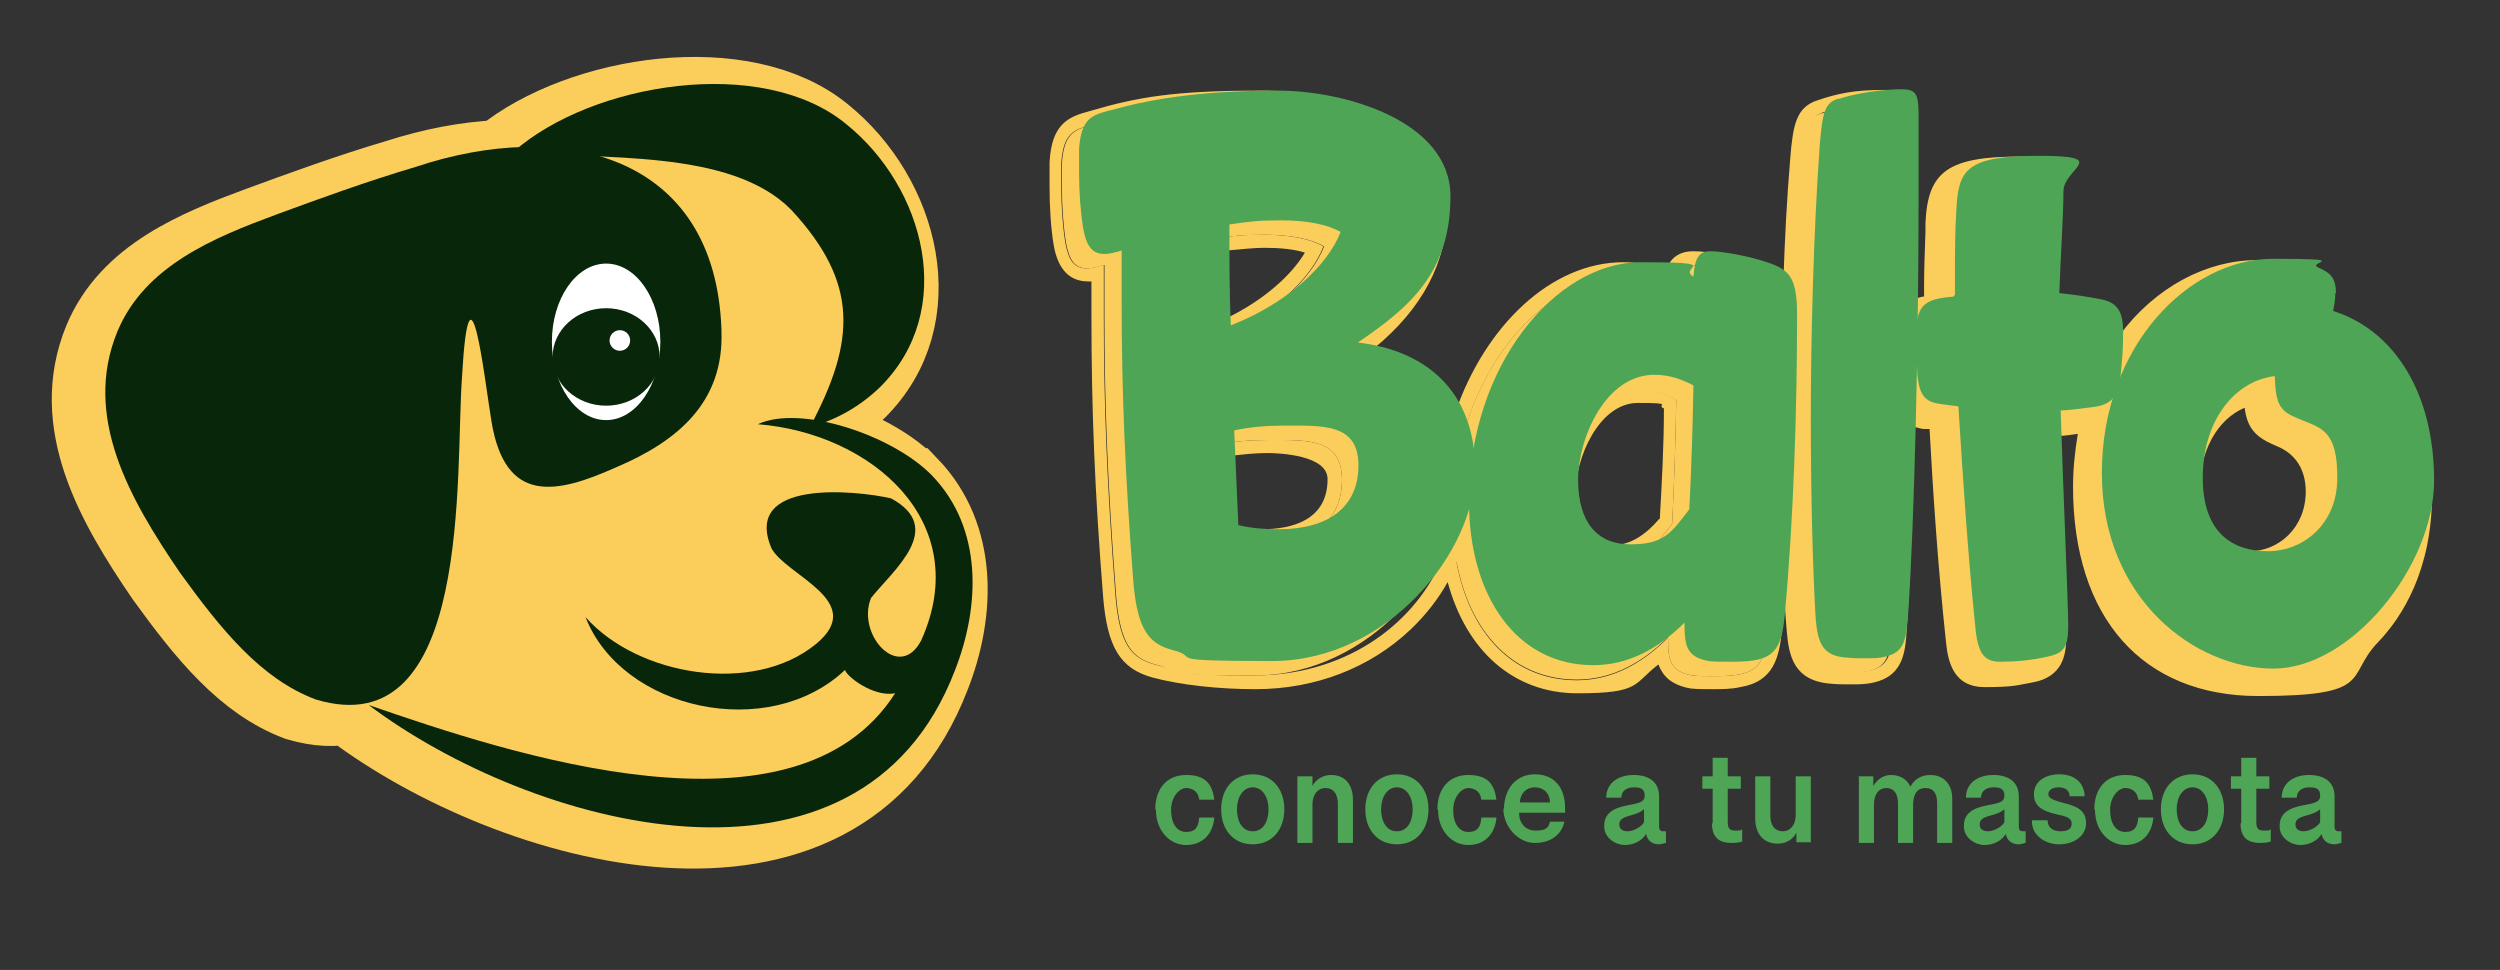 <?xml version="1.0" encoding="UTF-8"?>
<svg id="Layer_1" xmlns="http://www.w3.org/2000/svg" version="1.1" viewBox="0 0 364.2 141.3">
  <rect x="0" y="0" width="364.2" height="141.3" fill="#333333" stroke="none"/>
  <!-- Generator: Adobe Illustrator 29.5.1, SVG Export Plug-In . SVG Version: 2.1.0 Build 141)  -->
  <defs>
    <style>
      .st0 {
        fill: #08260a;
      }

      .st1 {
        fill: #fbcd5b;
      }

      .st2 {
        fill: #fff;
      }

      .st3 {
        stroke: #fbcd5b;
        stroke-miterlimit: 10;
        stroke-width: 10px;
      }

      .st3, .st4 {
        fill: #4ea556;
      }
    </style>
  </defs>
  <path class="st3" d="M132.9,70.3c-3.4-3.6-9.7-6.6-15.5-7.8,2.9-1.1,5.6-2.8,7.9-5.1,11.3-11.1,6.5-29.1-4.9-38.3-11.9-9.8-35.9-6.2-47.7,3.4-4.8.2-9.9,1.2-14.9,2.8-7.4,2.2-14.2,4.7-20.2,6.9-9.2,3.4-19.3,7.5-23.3,17.1-5.1,12.4,1.8,24.4,9.1,35.1,6,8.3,11.8,15.5,19.8,18.5,3.1.9,5.7,1,8,.4.8.4,1.8.9,2.9,1.5-1.1-.4-2.2-.7-3.2-1.1,23.5,17.7,71.5,31.2,85.4-5,3.7-9.4,4.1-20.7-3.3-28.4Z"/>
  <path class="st1" d="M90.6,17.4l-44.7,13.3,5.6,70.2s55.8,31.1,73.1,9.8c17.3-21.3,22.4-47.2-14.1-49.6,0,0,6.7,4.2,14.7-4.4,8-8.7-9.3-45.3-34.6-39.3Z"/>
  <path class="st0" d="M74.8,22.1c11.5-10.1,36.3-14.1,48.5-4,11.4,9.2,16.2,27.1,4.9,38.3-2.9,2.8-6.4,4.8-10.2,5.8,6.7-12.6,7.1-21-2.7-31.6-8.9-9.1-28.1-7.2-40.4-8.5h0Z"/>
  <path class="st0" d="M105.1,48c-.9-25.6-23.2-30.8-44.5-23.7-7.4,2.2-14.2,4.7-20.2,6.9-9.2,3.4-19.3,7.5-23.3,17.1-5.1,12.4,1.8,24.4,9.1,35.1,6,8.3,11.8,15.5,19.8,18.5,22.9,6.9,20.3-33.2,21.3-46.9,1.1-19.6,3.3.4,4.3,6.4,2,12.1,9.4,10.6,18.1,6.7,9-3.8,15.8-9.5,15.4-19.9v-.2Z"/>
  <path class="st0" d="M135.8,69.3c-5.7-5.9-19.2-10.4-25.4-7.5,16.5,1.3,31.6,14.2,23.8,31.5-3.2,6.1-9.5-.9-7.3-6.2,3.3-4.1,10.9-10.2,2.9-14.5-5.3-1.2-21.7-2.8-17.4,7.3,2.2,4,14,7.7,6.5,13.9-9.1,7.5-26,4.7-33.6-3.9,5.3,13.6,26.7,18.2,37.8,7.7.2.9,4.1,4,7.3,3.4-14.5,22.7-56.2,8.8-76.7,1.7,23.5,17.7,71.5,31.2,85.4-5,3.7-9.4,4.1-20.7-3.3-28.4Z"/>
  <ellipse class="st2" cx="88.3" cy="49.8" rx="7.9" ry="11.4"/>
  <ellipse class="st0" cx="88.3" cy="52" rx="7.8" ry="7.1"/>
  <circle class="st2" cx="90.3" cy="49.6" r="1.5"/>
  <path class="st1" d="M159.2,18.2c6.9-2,14.8-2.9,24.5-2.9s25.1,4.4,25.1,15.4-5.8,16.1-13.5,21.3c9.7,1.1,17.1,6.9,17.1,18.6s-12.6,27.8-29.6,27.8-10-.5-14.5-1.6c-3.2-.9-5.1-2.6-5.7-10-1.2-15.6-1.7-27.6-1.7-40.8v-7.4c-1,.3-1.8.5-2.5.5-1.7,0-2.6-1-3.1-3.7-.4-2.5-.6-5.4-.6-8.2s0-2.3,0-3.4c.3-4.4,1.8-4.9,4.4-5.6ZM176.9,49.5c8.2-3.2,14.1-8.7,16-13.6-1.9-1.1-4.9-1.7-8.6-1.7s-4.8.2-7.6.6c0,5.1,0,9.9.2,14.7ZM184.7,64.1c-2.5,0-5,.2-7.3.7l.6,13.8c2.1.5,4.1.6,5.9.6,7.2,0,11.6-3.2,11.6-9.3s-5.1-5.8-10.8-5.8Z"/>
  <path class="st1" d="M243,92.8c-3.9,3.9-8.3,6.2-13.3,6.2-11.2,0-18.1-10.1-18.1-23.9,0-19.5,12.5-34.8,25-34.8s5.3.7,7.7,2.1c.2-2.9.9-3.7,2.5-3.7s5.7.7,8.5,1.7c2.9,1,4.1,2.1,4.1,7.5,0,13.6-.5,29.8-1.8,43.8-.4,4.5-1.4,6.1-4.5,6.6-1.1.2-2.4.2-3.7.2s-2.1,0-2.9-.1c-3.2-.6-3.5-2.2-3.5-5.5ZM244.3,58.3c-1.7-.9-3.5-1.6-5.8-1.6-7.1,0-11.1,9.2-11.1,15.3s2.7,9.4,7.6,9.4,5.9-1.6,8.6-5.1c.3-5.9.5-12.1.6-18.1Z"/>
  <path class="st1" d="M265.5,16.5c2.7-.9,6.7-1.4,9.1-1.4s2.5.9,2.5,4.5,0,7.2,0,11.2c0,21.2-.6,46.9-1.5,60.4-.3,4.1-.4,6.2-4.1,6.7-.7.1-1.4.1-2.1.1s-1.8,0-2.7-.1c-3.6-.2-4.3-2.1-4.6-5.8-.4-6.8-.7-17.4-.7-29.1s.4-27.3,1.3-39.7c.4-5.2.9-6.2,2.6-6.8Z"/>
  <path class="st1" d="M184.7,64.1c-2.5,0-5,.2-7.3.7l.6,13.8c2.1.5,4.1.6,5.9.6,7.2,0,11.6-3.2,11.6-9.3s-5.1-5.8-10.8-5.8ZM183.9,77.1c-1.4,0-2.7,0-4-.3l-.5-10.4c1.7-.2,3.4-.4,5.2-.4s8.8.3,8.8,3.8c0,6-5.2,7.3-9.6,7.3Z"/>
  <path class="st1" d="M192.8,35.9c-1.9-1.1-4.9-1.7-8.6-1.7s-4.8.2-7.6.6c0,5.1,0,9.9.2,14.7,8.2-3.2,14.1-8.7,16-13.6ZM178.8,46.4c0-3.2-.1-6.5-.1-9.9,2.2-.2,4-.4,5.5-.4,2.3,0,4.3.2,5.9.7-1.9,3.2-5.8,6.8-11.3,9.5Z"/>
  <path class="st1" d="M227.4,72c0,5.8,2.7,9.4,7.6,9.4s5.9-1.6,8.6-5.1c.3-5.9.5-12.1.6-18.1-1.7-.9-3.5-1.6-5.8-1.6-7.1,0-11.1,9.2-11.1,15.3ZM241.7,75.6c-2.1,2.5-4.4,3.8-6.6,3.8-4.9,0-5.6-4.7-5.6-7.4,0-5.4,3.5-13.3,9.1-13.3s2.5.3,3.8.8c0,5.3-.3,10.8-.6,16.1Z"/>
  <path class="st1" d="M339.7,46.1c0-.6,0-1,0-1.3,0-3.5-1.8-4.6-3.6-5.5h0s0,0,0,0c-2.2-.8-5.1-1.4-7.4-1.4-7.2,0-14.7,3.9-19.9,10.9-.3-2.1-1.3-4.4-4.7-5-1.5-.3-3-.5-4.5-.7,0-2.5.2-5.3.3-7.6.1-2.8.2-4.8.2-5.5,0-4.8-1.9-7.2-5.6-7.2-10.7,0-13.7,2.1-14,9.8v1.2c-.1,2.9-.2,5.4-.2,7.9v1.5c-.4,0-.8.2-1.2.3,0-4.3,0-8.6,0-12.8s0-4,0-5.9c0-1.8,0-3.5,0-5.2s0-6.5-4.5-6.5-6.8.5-9.8,1.5c-3.1,1-3.6,3.5-4,8.5-.5,5.9-.8,12-1,17.9-.9-1.1-2.1-1.9-3.9-2.6-2.8-1-6.8-1.8-9.2-1.8s-3.5,1.3-4,2.8c-2-.8-4.2-1.2-6.2-1.2-10.5,0-20.1,9.2-24.5,21.9-2.4-4.5-6.4-7.7-11.9-9.3,7.1-5.8,10.7-12.6,10.7-20.2,0-12.8-14.6-17.4-27.1-17.4s-17.9.9-25,3c-3.1.8-5.5,1.9-5.8,7.4,0,1.2,0,2.4,0,3.6,0,3.1.2,6.1.6,8.5.6,3.5,2.3,5.3,5,5.3s.4,0,.5,0v4.9c0,14,.5,25.8,1.7,41,.6,7.4,2.5,10.5,7.2,11.8,4.1,1.1,9.7,1.7,15,1.7,8.7,0,16.7-3.1,22.6-8.7,2.2-2.1,4-4.4,5.4-6.9,2.7,10,9.6,16.2,18.9,16.2s8.1-1.4,11.8-4.2c.6,1.6,1.8,3,4.7,3.5h0s0,0,0,0c.9.1,2.1.1,3.2.1s2.8,0,4-.3c5-.8,5.7-4.5,6.1-8.3.1-1.6.3-3.2.4-4.8,0,1.8.2,3.5.3,5,.3,3.5,1,7.2,6.4,7.6,1,.1,1.9.1,2.9.1s1.5,0,2.4-.1c5.3-.7,5.6-4.4,5.8-8.4h0c.5-7.2.8-17.5,1.1-29,.5.1,1,.3,1.5.3h.7c.5,9.2,1.2,19.9,2.4,31.1.3,3,1.2,6.5,5.6,6.5s4.8-.3,7.1-.7c4.2-.8,4.8-3.9,4.8-6.4s-.2-6.4-.4-12.6c-.2-5.6-.5-12-.6-16.9.9,0,1.9-.2,2.7-.3-.4,2.4-.7,5-.7,7.7,0,19.1,10.1,30.5,27,30.5s12.7-2.8,17.3-7.7c3.7-3.8,8-10.7,8-21.7s-5.4-22.4-14.5-26.1ZM209.5,75.1c0,2.3.2,4.5.5,6.6-4.4,9.9-14.6,16.7-27.3,16.7s-10-.5-14.5-1.6c-3.2-.9-5.1-2.6-5.7-10-1.2-15.6-1.7-27.6-1.7-40.8v-7.4c-1,.3-1.8.5-2.5.5-1.7,0-2.6-1-3.1-3.7-.4-2.5-.6-5.4-.6-8.2s0-2.3,0-3.4c.3-4.4,1.8-4.9,4.4-5.6,6.9-2,14.8-2.9,24.5-2.9s25.1,4.4,25.1,15.4-5.8,16.1-13.5,21.3c7.3.9,13.3,4.4,15.9,11.1-1,3.8-1.6,7.9-1.6,12ZM211.5,75.1c0-2.6.2-5.2.7-7.6.1,1,.2,2,.2,3.1,0,2.3-.3,4.5-.8,6.6,0-.7,0-1.4,0-2.1ZM257.6,91.7c-.4,4.5-1.4,6.1-4.5,6.6-1.1.2-2.4.2-3.7.2s-2.1,0-2.9-.1c-3.2-.6-3.5-2.2-3.5-5.5-3.9,3.9-8.3,6.2-13.3,6.2-9.3,0-15.6-6.9-17.5-17.1,1.5-3.5,2.3-7.4,2.3-11.3s-.4-5.4-1.2-7.7c3.8-13.4,13.6-22.7,23.3-22.7s5.3.7,7.7,2.1c.2-2.9.9-3.7,2.5-3.7s5.7.7,8.5,1.7c2.9,1,4.1,2.1,4.1,7.5,0,13.6-.5,29.8-1.8,43.8ZM277,56.2s0,0,0,0c0,0,0,0,0,0h0ZM277.1,47.9s0,0,0,0c0,0,0,0,0,0h0ZM277.2,44.4c-1.8,1.2-2.4,3.3-2.4,7s.1,3.6.2,4.8c.2,2.4.8,4,1.9,5.1-.3,11.7-.7,22.5-1.1,29.8-.3,4.1-.4,6.2-4.1,6.7-.7.1-1.4.1-2.1.1s-1.8,0-2.7-.1c-3.6-.2-4.3-2.1-4.6-5.8-.4-6.8-.7-17.4-.7-29.1s.4-27.3,1.3-39.7c.4-5.2.9-6.2,2.6-6.8,2.7-.9,6.7-1.4,9.1-1.4s2.5.9,2.5,4.5,0,7.2,0,11.2,0,9,0,13.7ZM297.8,64.8c0,1.1,0,2.2.1,3.3,0-1.2,0-2.3-.1-3.3ZM298.5,83.4c0,1.1,0,2.1.1,3.1,0-1,0-2-.1-3.1ZM327.9,82.4c-5.1,0-9.5-3.9-9.5-10.7s4.5-14,10.4-14.8c0,4.6,1,5.2,3.7,6.3,3.2,1.3,5.4,4.1,5.4,8.5,0,6.8-5.3,10.7-10.1,10.7Z"/>
  <path class="st1" d="M332.6,63.1c-2.7-1.1-3.6-1.7-3.7-6.3-6,.8-10.4,6.7-10.4,14.8s4.4,10.7,9.5,10.7,10.1-3.9,10.1-10.7-2.2-7.2-5.4-8.5ZM327.9,80.4c-3.7,0-7.5-2.7-7.5-8.7s2.6-10.6,6.6-12.3c.4,3.2,1.8,4.4,4.7,5.6h0s0,0,0,0c2.7,1.1,4.2,3.4,4.2,6.6,0,5.4-4.1,8.7-8.1,8.7Z"/>
  <g>
    <path class="st4" d="M161.7,16.1c6.9-2,14.8-2.9,24.5-2.9s25.1,4.4,25.1,15.4-5.8,16.1-13.5,21.3c9.7,1.1,17.1,6.9,17.1,18.6s-12.6,27.8-29.6,27.8-10-.5-14.5-1.6c-3.2-.9-5.1-2.6-5.7-10-1.2-15.6-1.7-27.6-1.7-40.8v-7.4c-1,.3-1.8.5-2.5.5-1.7,0-2.6-1-3.1-3.7-.4-2.5-.6-5.4-.6-8.2s0-2.3,0-3.4c.3-4.4,1.8-4.9,4.4-5.6ZM179.3,47.4c8.2-3.2,14.1-8.7,16-13.6-1.9-1.1-4.9-1.7-8.6-1.7s-4.8.2-7.6.6c0,5.1,0,9.9.2,14.7ZM187.1,62c-2.5,0-5,.2-7.3.7l.6,13.8c2.1.5,4.1.6,5.9.6,7.2,0,11.6-3.2,11.6-9.3s-5.1-5.8-10.8-5.8Z"/>
    <path class="st4" d="M245.4,90.7c-3.9,3.9-8.3,6.2-13.3,6.2-11.2,0-18.1-10.1-18.1-23.9,0-19.5,12.5-34.8,25-34.8s5.3.7,7.7,2.1c.2-2.9.9-3.7,2.5-3.7s5.7.7,8.5,1.7c2.9,1,4.1,2.1,4.1,7.5,0,13.6-.5,29.8-1.8,43.8-.4,4.5-1.4,6.1-4.5,6.6-1.1.2-2.4.2-3.7.2s-2.1,0-2.9-.1c-3.2-.6-3.5-2.2-3.5-5.5ZM246.8,56.2c-1.7-.9-3.5-1.6-5.8-1.6-7.1,0-11.1,9.2-11.1,15.3s2.7,9.4,7.6,9.4,5.9-1.6,8.6-5.1c.3-5.9.5-12.1.6-18.1Z"/>
    <path class="st4" d="M267.9,14.4c2.7-.9,6.7-1.4,9.1-1.4s2.5.9,2.5,4.5,0,7.2,0,11.2c0,21.2-.6,46.9-1.5,60.4-.3,4.1-.4,6.2-4.1,6.7-.7.1-1.4.1-2.1.1s-1.8,0-2.7-.1c-3.6-.2-4.3-2.1-4.6-5.8-.4-6.8-.7-17.4-.7-29.1s.4-27.3,1.3-39.7c.4-5.2.9-6.2,2.6-6.8Z"/>
    <path class="st4" d="M284.8,42.9v-3.2c0-2.9,0-5.8.2-9.1.3-5.8,1.3-7.9,12-7.9s3.6,1.8,3.6,5.2-.4,9.3-.6,14.8c2,.2,4,.5,6.1.9,2.4.5,3.2,1.8,3.2,4.8s-.2,4.4-.4,6.6c-.4,3-1.5,4-4,4.3-1.6.2-3.8.5-4.7.5.3,10.1,1.1,28.2,1.1,31.4s-.7,4-3.2,4.5c-2.2.5-4.5.7-6.7.7s-3.2-1-3.6-4.7c-1.1-10.8-1.8-21.3-2.5-32.5l-2.3-.3c-2.5-.3-3.4-1.1-3.7-4.6,0-1.6-.2-3.6-.2-4.7,0-5.2,1-6,5.5-6.4Z"/>
    <path class="st4" d="M340.2,42.7c0,.5,0,1-.3,2.6,9.1,2.9,14.7,12.2,14.7,24.7s-12.1,27.4-23.4,27.4-25-10-25-28.5,12.7-31.2,24.9-31.2,4.6.5,6.7,1.3c1.5.7,2.5,1.3,2.5,3.7ZM331.3,54.8c-6,.8-10.4,6.7-10.4,14.8s4.4,10.7,9.5,10.7,10.1-3.9,10.1-10.7-2.2-7.2-5.4-8.5c-2.7-1.1-3.6-1.7-3.7-6.3Z"/>
  </g>
  <g>
    <path class="st4" d="M168.3,117.9c0-2.9,1.6-5,4.5-5s3.8,1.4,4.1,3.6h-2.2c-.1-1.1-.9-1.7-1.9-1.7s-2.2,1.3-2.2,3.2.8,3.2,2.2,3.2,1.8-.8,1.9-2.1h2.2c-.2,2.4-1.7,4-4.1,4s-4.4-2.1-4.4-5.1Z"/>
    <path class="st4" d="M177.9,117.9c0-3,1.8-5.1,4.6-5.1s4.6,2.1,4.6,5.1-1.8,5.1-4.6,5.1-4.6-2.1-4.6-5.1ZM184.8,117.9c0-1.8-.9-3.2-2.3-3.2s-2.3,1.4-2.3,3.2.8,3.2,2.3,3.2,2.3-1.4,2.3-3.2Z"/>
    <path class="st4" d="M189,113.1h2.2v1.4c.5-1,1.6-1.6,2.7-1.6,2,0,3.2,1.3,3.2,3.7v6.2h-2.2v-5.7c0-1.5-.7-2.3-1.8-2.3s-1.9.9-1.9,2.4v5.6h-2.2v-9.6Z"/>
    <path class="st4" d="M198.9,117.9c0-3,1.8-5.1,4.6-5.1s4.6,2.1,4.6,5.1-1.8,5.1-4.6,5.1-4.6-2.1-4.6-5.1ZM205.8,117.9c0-1.8-.9-3.2-2.3-3.2s-2.3,1.4-2.3,3.2.8,3.2,2.3,3.2,2.3-1.4,2.3-3.2Z"/>
    <path class="st4" d="M209.4,117.9c0-2.9,1.6-5,4.5-5s3.8,1.4,4.1,3.6h-2.2c-.1-1.1-.9-1.7-1.9-1.7s-2.2,1.3-2.2,3.2.8,3.2,2.2,3.2,1.8-.8,1.9-2.1h2.2c-.2,2.4-1.7,4-4.1,4s-4.4-2.1-4.4-5.1Z"/>
    <path class="st4" d="M219.1,117.9c0-2.9,1.7-5.1,4.5-5.1s4.4,1.9,4.4,4.9v.7h-6.7c0,1.5.9,2.6,2.4,2.6s1.9-.4,2.1-1.3h2.1c-.4,1.9-2,3.1-4.3,3.1s-4.6-2.2-4.6-5.1ZM223.6,114.7c-1.3,0-2.1.9-2.2,2.2h4.4c0-1.3-.9-2.2-2.2-2.2Z"/>
    <path class="st4" d="M233.7,120.3c0-1.8,1.3-2.6,3.5-3,1.5-.3,2.4-.4,2.4-1.4s-.6-1.2-1.6-1.2-1.8.5-1.8,1.5h-2.2c0-2.1,1.7-3.3,4-3.3s3.7,1.1,3.7,3.1v4.4c0,.4.1.7.6.7s.3,0,.4,0v1.7c-.2,0-.6.2-1,.2-1.1,0-1.7-.6-1.9-1.5-.6,1-1.8,1.6-3.1,1.6s-3-1-3-2.7ZM239.5,119.8v-1.9c-.5.4-.9.6-2,.9-1.1.3-1.6.6-1.6,1.3s.5,1,1.2,1,1.9-.5,2.4-1.3Z"/>
    <path class="st4" d="M249.5,120v-5.1h-1.5v-1.8h1.5v-2.7h2.2v2.7h1.9v1.8h-1.9v4.9c0,1,.4,1.2,1.1,1.2s.8,0,1-.2v1.8c-.3.1-.9.2-1.5.2-2,0-2.9-.9-2.9-2.9Z"/>
    <path class="st4" d="M255.7,119.3v-6.2h2.2v5.7c0,1.5.7,2.3,1.8,2.3s1.9-.9,1.9-2.4v-5.6h2.2v9.6h-2.1v-1.4c-.5,1-1.5,1.6-2.7,1.6-2,0-3.3-1.3-3.3-3.7Z"/>
    <path class="st4" d="M270.7,113.1h2.2v1.4c.6-1,1.5-1.6,2.6-1.6s2.3.5,2.8,1.7c.6-1.1,1.6-1.7,2.9-1.7,2,0,3.2,1.4,3.2,3.4v6.5h-2.2v-5.8c0-1.5-.6-2.2-1.7-2.2s-1.7.7-1.8,2.2v5.8h-2.2v-5.7c0-1.5-.6-2.3-1.7-2.3s-1.8.9-1.8,2.4v5.6h-2.2v-9.6Z"/>
    <path class="st4" d="M286.1,120.3c0-1.8,1.3-2.6,3.5-3,1.5-.3,2.4-.4,2.4-1.4s-.6-1.2-1.6-1.2-1.8.5-1.8,1.5h-2.2c0-2.1,1.7-3.3,4-3.3s3.7,1.1,3.7,3.1v4.4c0,.4.1.7.6.7s.3,0,.4,0v1.7c-.2,0-.6.2-1,.2-1.1,0-1.7-.6-1.9-1.5-.6,1-1.8,1.6-3.1,1.6s-3-1-3-2.7ZM292,119.8v-1.9c-.5.4-.9.6-2,.9-1.1.3-1.6.6-1.6,1.3s.5,1,1.2,1,1.9-.5,2.4-1.3Z"/>
    <path class="st4" d="M296.1,119.5h2.2c0,1.1.8,1.6,1.9,1.6s1.6-.4,1.6-1.1c0-1-1.1-1.1-2.3-1.4-1.7-.4-3.2-1-3.2-2.9s1.7-2.9,3.7-2.9,3.6,1,3.7,3.2h-2.2c0-.9-.7-1.3-1.6-1.3s-1.5.4-1.5,1,.8.9,2.3,1.3c1.7.4,3.2,1,3.2,2.9s-1.8,3.1-3.9,3.1-4-1.3-4-3.4Z"/>
    <path class="st4" d="M305.1,117.9c0-2.9,1.6-5,4.5-5s3.8,1.4,4.1,3.6h-2.2c-.1-1.1-.9-1.7-1.9-1.7s-2.2,1.3-2.2,3.2.8,3.2,2.2,3.2,1.8-.8,1.9-2.1h2.2c-.2,2.4-1.7,4-4.1,4s-4.4-2.1-4.4-5.1Z"/>
    <path class="st4" d="M314.8,117.9c0-3,1.8-5.1,4.6-5.1s4.6,2.1,4.6,5.1-1.8,5.1-4.6,5.1-4.6-2.1-4.6-5.1ZM321.7,117.9c0-1.8-.9-3.2-2.3-3.2s-2.3,1.4-2.3,3.2.8,3.2,2.3,3.2,2.3-1.4,2.3-3.2Z"/>
    <path class="st4" d="M326.5,120v-5.1h-1.5v-1.8h1.5v-2.7h2.2v2.7h1.9v1.8h-1.9v4.9c0,1,.4,1.2,1.1,1.2s.8,0,1-.2v1.8c-.3.1-.9.2-1.5.2-2,0-2.9-.9-2.9-2.9Z"/>
    <path class="st4" d="M332.1,120.3c0-1.8,1.3-2.6,3.5-3,1.5-.3,2.4-.4,2.4-1.4s-.6-1.2-1.6-1.2-1.8.5-1.8,1.5h-2.2c0-2.1,1.7-3.3,4-3.3s3.7,1.1,3.7,3.1v4.4c0,.4.1.7.6.7s.3,0,.4,0v1.7c-.2,0-.6.2-1,.2-1.1,0-1.7-.6-1.9-1.5-.6,1-1.8,1.6-3.1,1.6s-3-1-3-2.7ZM338,119.8v-1.9c-.5.4-.9.6-2,.9-1.1.3-1.6.6-1.6,1.3s.5,1,1.2,1,1.9-.5,2.4-1.3Z"/>
  </g>
</svg>